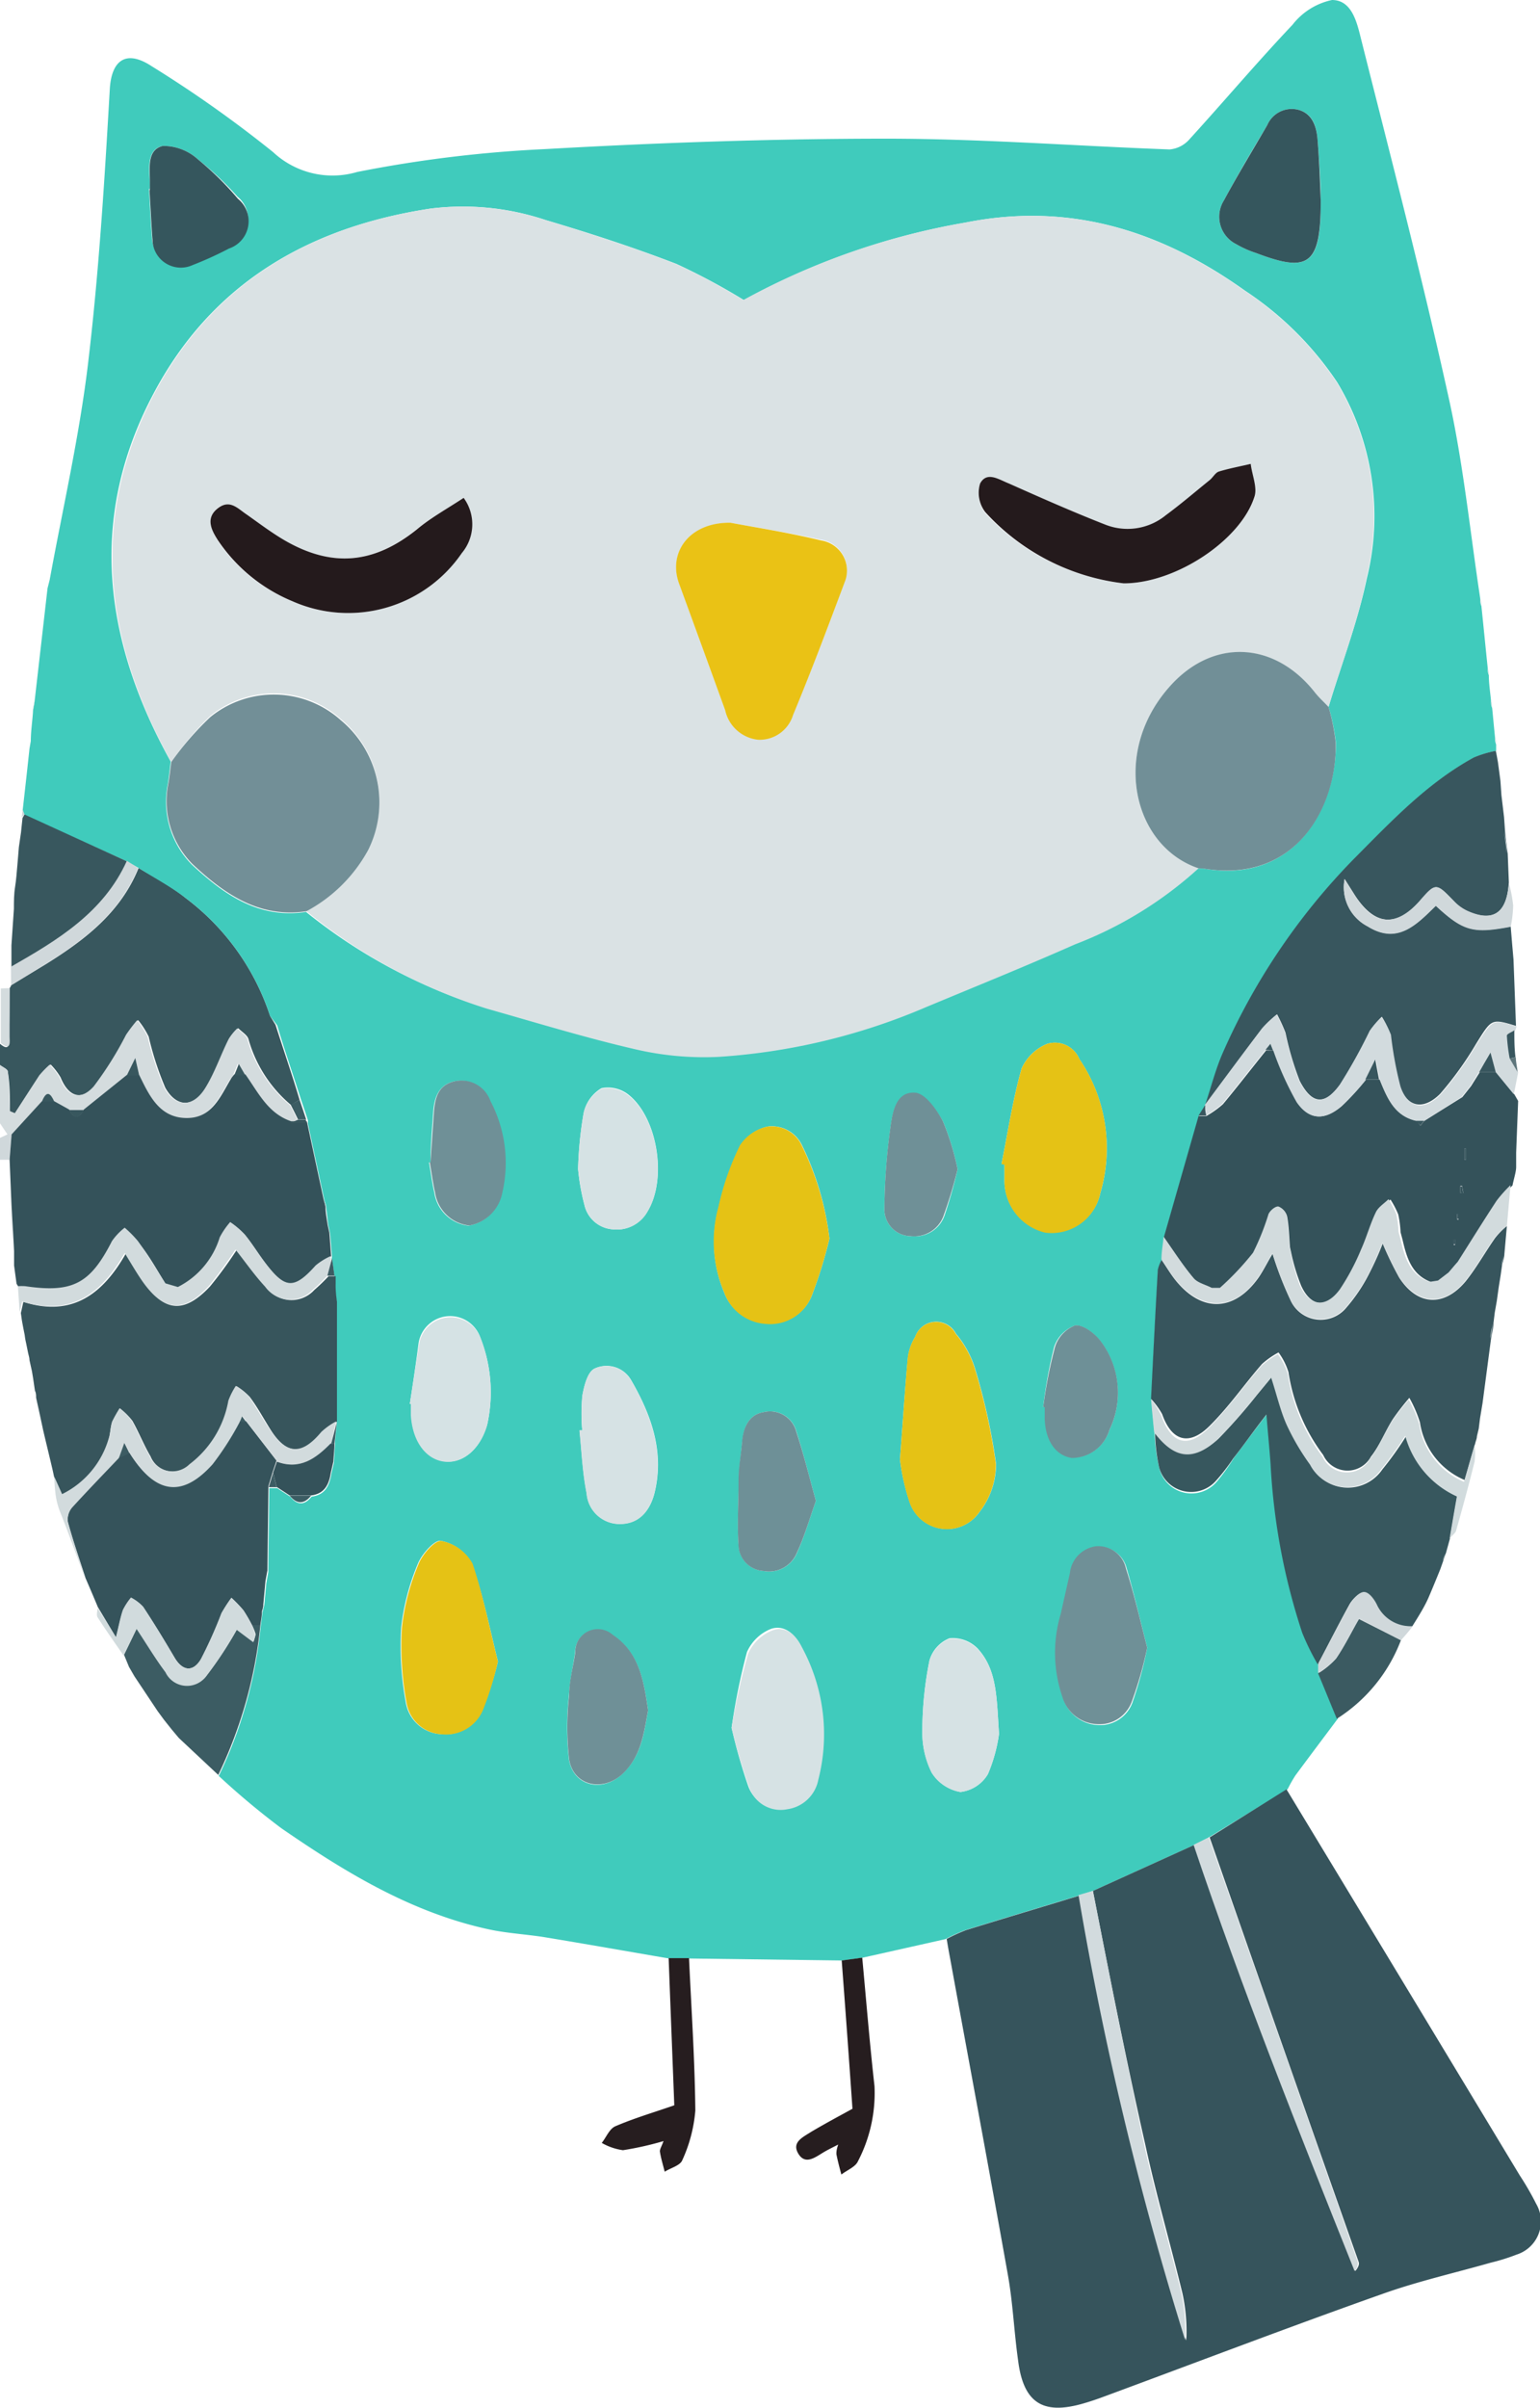 <svg xmlns="http://www.w3.org/2000/svg" viewBox="0 0 93 145.33"><g id="Layer_2" data-name="Layer 2"><g id="OBJECTS"><path d="M.58,59.64a.4.4,0,0,0,.09-.17l2.14-1.3c2.34-1.46,4.48-3.11,5.56-5.78,1,.6,2,1.13,2.85,1.82a14.57,14.57,0,0,1,5.09,7.11l.33.54c.48,1.51,1,3,1.45,4.52l-.51.32a8,8,0,0,1-2.58-4c-.09-.25-.4-.42-.61-.64a3.11,3.11,0,0,0-.52.64c-.48,1-.84,2-1.41,2.95-.73,1.2-1.79,1.23-2.48,0a18.56,18.56,0,0,1-1-3.08,5.19,5.19,0,0,0-.64-1,9.29,9.29,0,0,0-.67.88,20.91,20.91,0,0,1-1.95,3.11c-.82.92-1.6.61-2.06-.53a4,4,0,0,0-.6-.78,5.79,5.79,0,0,0-.66.65c-.51.76-1,1.53-1.49,2.3L.6,67.07c0-.8,0-1.6-.13-2.39,0-.15-.31-.27-.47-.4V63c.65.55.52-.16.53-.38C.58,61.6.57,60.62.58,59.64Z" style="fill:#38575e"/><path d="M0,64.28c.16.13.46.25.47.4.08.79.1,1.59.13,2.39l.28.14c.5-.77,1-1.54,1.49-2.3A5.79,5.79,0,0,1,3,64.26a4,4,0,0,1,.6.78c.46,1.14,1.24,1.45,2.06.53a20.91,20.91,0,0,0,1.95-3.11,9.29,9.29,0,0,1,.67-.88,5.19,5.19,0,0,1,.64,1,18.56,18.56,0,0,0,1,3.08c.69,1.22,1.75,1.19,2.48,0,.57-.92.93-2,1.41-2.95a3.11,3.11,0,0,1,.52-.64c.21.22.52.39.61.64a8,8,0,0,0,2.58,4c.15.29.3.59.44.88l-.43.16c-1.41-.47-2-1.75-2.77-2.83l-.4-.72c-.13.32-.2.51-.28.69s-.14.17-.19.26c-.66,1.09-1.21,2.42-2.74,2.37S9,66.15,8.41,64.92l-.24-1.06-.52,1.06L5.06,67H4.18l-.9-.5c-.22-.47-.46-.73-.75,0l-1.83,2H.47L0,67.8Z" style="fill:#d4dcde"/><path d="M.58,59.64c0,1,0,2,0,2.94,0,.22.12.93-.53.38v-3.3Z" style="fill:#d4dcde"/><path d="M.47,68.46H.7L.58,70H0V68.68Z" style="fill:#d0d8db"/><path d="M16.31,61.32a14.57,14.57,0,0,0-5.09-7.11c-.89-.69-1.9-1.22-2.85-1.82L7.69,52l-6.21-2.8-.11-.3c.14-1.24.28-2.48.41-3.71l.08-.46c0-.58.09-1.16.13-1.74,0-.23.07-.45.1-.67l.78-6.81L3,35c.79-4.32,1.78-8.61,2.31-13,.66-5.51,1-11.06,1.32-16.61.09-1.65.9-2.46,2.52-1.4a73,73,0,0,1,7.34,5.19,5.26,5.26,0,0,0,5.08,1.2A76.54,76.54,0,0,1,32.91,9c6.87-.39,13.75-.63,20.62-.63,5.7,0,11.4.44,17.1.65a1.79,1.79,0,0,0,1.18-.59c2.09-2.29,4.1-4.67,6.24-6.93A4.1,4.1,0,0,1,80.44,0c1.17,0,1.49,1.29,1.73,2.26,1.81,7.2,3.69,14.38,5.29,21.63.9,4,1.31,8.15,1.93,12.23,0,.15,0,.3.07.45.13,1.24.25,2.48.38,3.72,0,.15,0,.31.07.46,0,.51.08,1,.13,1.52,0,.16,0,.31.07.46.06.58.11,1.16.17,1.74,0,.15,0,.31.07.46l0,.39a6.41,6.41,0,0,0-1.33.4c-2.83,1.56-5,3.87-7.25,6.14a39.35,39.35,0,0,0-7.89,11.67c-.45,1-.72,2.12-1.08,3.18h0l-.4.66-2.1,7.32c0,.46-.09.92-.13,1.37a2.06,2.06,0,0,0-.23.59c-.15,2.59-.28,5.19-.41,7.79.06.66.12,1.32.19,2A10.9,10.9,0,0,0,70,88.57a2,2,0,0,0,3.49.85A12.09,12.09,0,0,0,74.51,88c.6-.79,1.18-1.59,2-2.64.1,1.25.19,2.11.25,3a38.73,38.73,0,0,0,1.91,10.17,13.58,13.58,0,0,0,1,1.91c0,.18,0,.36,0,.54.38.91.75,1.83,1.13,2.74-.86,1.15-1.72,2.29-2.57,3.44a8.44,8.44,0,0,0-.47.83L73,110.9l-.87.45L66,114.13l-.87.29c-2.29.7-4.58,1.38-6.87,2.09a10.09,10.09,0,0,0-1.16.53l-5,1.12-1.24.17-9.22-.12-1.23,0c-2.52-.43-5-.87-7.55-1.29-1.08-.17-2.18-.23-3.25-.45-4.72-1-8.74-3.45-12.63-6.13a46.93,46.93,0,0,1-3.77-3.15,26.64,26.64,0,0,0,2.53-9l.11-.88.11-.44.12-1.31.12-.66.06-5.08h.48l.78.51c.43.53.87.54,1.3,0,.82-.1,1.08-.67,1.19-1.38l.15-.65.07-1.1c0-.44.08-.89.11-1.33l0-7.24c-.05-.36-.09-.73-.13-1.09,0-.15,0-.3,0-.45L20.05,76a.13.13,0,0,1,0-.13l-.12-1.44-.1-.45c-.05-.36-.09-.73-.13-1.09,0-.15-.07-.29-.11-.44l-1-4.65a.48.48,0,0,0,0-.2c-.13-.39-.26-.79-.4-1.19-.48-1.51-1-3-1.45-4.52ZM80.23,42.67c.78-2.58,1.76-5.12,2.31-7.75a15.66,15.66,0,0,0-1.79-11.85,19.82,19.82,0,0,0-5.57-5.53c-5.06-3.61-10.56-5.36-16.84-4.11a43.09,43.09,0,0,0-13.42,4.68,39,39,0,0,0-4.07-2.18c-2.59-1-5.24-1.86-7.9-2.65A15.74,15.74,0,0,0,26,12.59c-7.34,1.11-13.21,4.5-16.74,11.19-4,7.54-2.95,15,1.05,22.19-.05.43-.1.86-.16,1.29a5.39,5.39,0,0,0,1.44,4.93c1.91,1.77,4,3.29,6.89,2.85a32.75,32.75,0,0,0,10.88,5.8c3,.85,6,1.77,9,2.46a18.25,18.25,0,0,0,5,.45,38,38,0,0,0,12.52-3c3-1.25,6-2.46,9-3.79a23.55,23.55,0,0,0,7.46-4.54h.33c5.65,1,8.07-3.88,8-7.62A12.37,12.37,0,0,0,80.23,42.67ZM50.09,74.76a17.5,17.5,0,0,0-1.67-5.66A2,2,0,0,0,46.34,68a2.64,2.64,0,0,0-1.65,1.2,16.18,16.18,0,0,0-1.3,3.71A7.8,7.8,0,0,0,43.73,78a2.86,2.86,0,0,0,2.5,1.87A2.69,2.69,0,0,0,49,78.26,27.41,27.41,0,0,0,50.09,74.76Zm10.39-4.5.18,0c0,.3,0,.59,0,.88a3.2,3.2,0,0,0,2.46,3.22A3,3,0,0,0,66.45,72a9.57,9.57,0,0,0-1.27-8.08A1.6,1.6,0,0,0,63.25,63a2.89,2.89,0,0,0-1.55,1.48C61.16,66.37,60.87,68.33,60.48,70.26ZM54.35,88.09a13,13,0,0,0,.57,2.53,2.38,2.38,0,0,0,4.23.64,4.68,4.68,0,0,0,1-2.91,37.35,37.35,0,0,0-1.3-5.85,6,6,0,0,0-1.12-2,1.34,1.34,0,0,0-2.46.19,3.09,3.09,0,0,0-.44,1.23C54.65,83.82,54.53,85.72,54.35,88.09ZM30.07,100.28c-.5-2-.89-4-1.57-5.9A2.73,2.73,0,0,0,26.62,93c-.38-.07-1.16.81-1.39,1.4a13.74,13.74,0,0,0-1,3.82,18.76,18.76,0,0,0,.28,4.55,2.28,2.28,0,0,0,2.16,1.9,2.42,2.42,0,0,0,2.47-1.5A19.42,19.42,0,0,0,30.07,100.28Zm14.11,4a32.43,32.43,0,0,0,1,3.51,2,2,0,0,0,2.3,1.31,2.22,2.22,0,0,0,1.87-1.79,11,11,0,0,0-1-8c-.37-.71-1-1.25-1.78-1a2.67,2.67,0,0,0-1.46,1.4A38.58,38.58,0,0,0,44.18,104.29Zm25.1-4.84c-.42-1.62-.78-3.21-1.24-4.77a1.71,1.71,0,0,0-1.83-1.3A1.83,1.83,0,0,0,64.65,95c-.18.82-.37,1.63-.55,2.45a8.2,8.2,0,0,0,.09,5,2.29,2.29,0,0,0,2,1.66,2.08,2.08,0,0,0,2.19-1.33A23.75,23.75,0,0,0,69.28,99.45ZM79.76,12.1c0-.92-.08-2.34-.2-3.75-.07-.78-.32-1.54-1.23-1.74a1.61,1.61,0,0,0-1.8.94c-.9,1.51-1.79,3-2.62,4.55a1.85,1.85,0,0,0,.75,2.64,6.07,6.07,0,0,0,1.19.53C79.05,16.49,79.78,16,79.76,12.1ZM39.14,103.23c-.26-1.75-.52-3.49-2.19-4.56a1.36,1.36,0,0,0-2.22,1.06c-.12.86-.33,1.72-.37,2.59a17.35,17.35,0,0,0,0,3.88c.27,1.61,2,2,3.19.9S38.88,104.63,39.14,103.23Zm21.19,1.42c-.15-2.16-.1-3.87-1.3-5.16a2.1,2.1,0,0,0-1.69-.61,2.05,2.05,0,0,0-1.21,1.34,21.45,21.45,0,0,0-.43,4.23,5.38,5.38,0,0,0,.56,2.52A2.55,2.55,0,0,0,58,108.16a2.23,2.23,0,0,0,1.66-1.08A9.51,9.51,0,0,0,60.33,104.65ZM35.16,86.33H35c.13,1.27.18,2.55.43,3.79a2,2,0,0,0,2,1.86c1,0,1.78-.61,2.1-1.88.6-2.48-.2-4.7-1.41-6.79a1.71,1.71,0,0,0-2.21-.71c-.42.2-.63,1-.74,1.64A12,12,0,0,0,35.16,86.33Zm14.11,4.26c-.4-1.46-.74-2.83-1.17-4.17a1.64,1.64,0,0,0-2-1.18c-.94.16-1.2,1-1.28,1.81s-.18,1.52-.21,2.27c0,1.34-.11,2.67,0,4a1.6,1.6,0,0,0,1.51,1.5,1.81,1.81,0,0,0,2-1.07C48.58,92.75,48.89,91.67,49.27,90.59ZM24.75,84.73h.09v.66c.06,1.54.85,2.66,2,2.81S29,87.44,29.42,86A9,9,0,0,0,29,80.71a1.93,1.93,0,0,0-3.72.35C25.12,82.28,24.94,83.51,24.75,84.73ZM34.91,70.56a13.18,13.18,0,0,0,.38,2.16A1.89,1.89,0,0,0,37,74.2a2.12,2.12,0,0,0,2.11-1.1c1.17-1.9.63-5.57-1.12-7a2,2,0,0,0-1.67-.42,2.3,2.3,0,0,0-1.07,1.48A23,23,0,0,0,34.91,70.56ZM26,70.16h-.09c.11.61.18,1.22.32,1.82a2.35,2.35,0,0,0,2.07,2,2.49,2.49,0,0,0,2-2,8,8,0,0,0-.72-5.51,1.86,1.86,0,0,0-2.11-1.21c-1,.21-1.25,1-1.31,1.91S26,69.15,26,70.16ZM9.05,11.4H9c.06,1,.1,2,.18,2.94a1.71,1.71,0,0,0,2.42,1.53,21.52,21.52,0,0,0,2.2-1,1.74,1.74,0,0,0,.54-3A18.66,18.66,0,0,0,11.93,9.6a3.09,3.09,0,0,0-2.1-.79C8.87,9,9,10.12,9.05,11,9.06,11.11,9.05,11.25,9.05,11.4ZM57.83,70.57a16.08,16.08,0,0,0-.89-2.9C56.56,67,55.84,66,55.23,66c-1.13-.06-1.34,1.19-1.46,2.11A37.19,37.19,0,0,0,53.41,73a1.61,1.61,0,0,0,1.64,1.61,1.88,1.88,0,0,0,2-1.28A28.08,28.08,0,0,0,57.83,70.57ZM63,84.92l.13,0v.66c0,1.32.65,2.24,1.63,2.4A2.37,2.37,0,0,0,67,86.3a5.16,5.16,0,0,0-.56-5.37c-.36-.46-1.06-1-1.53-.92a2.06,2.06,0,0,0-1.25,1.29A28.6,28.6,0,0,0,63,84.92Z" style="fill:#40cbbc"/><path d="M66,114.13l6.13-2.78c2.93,8.68,6.31,17.2,9.72,25.72.17-.21.25-.4.2-.54q-4.52-12.81-9-25.63L77.69,108q7.05,11.64,14.08,23.29a17.24,17.24,0,0,1,1,1.73,2.1,2.1,0,0,1-1.18,3.06,11.92,11.92,0,0,1-1.57.49c-2.17.62-4.39,1.12-6.52,1.88-5.65,2-11.25,4.14-16.88,6.22-.38.14-.76.27-1.14.38-2.49.74-3.68,0-4-2.6-.24-1.7-.31-3.43-.61-5.12-1.14-6.41-2.34-12.81-3.51-19.22-.07-.36-.13-.72-.19-1.08a10.09,10.09,0,0,1,1.16-.53c2.29-.71,4.58-1.39,6.87-2.09a203.41,203.41,0,0,0,6.44,26.86,10.77,10.77,0,0,0-.23-2.84c-.73-3-1.6-6-2.25-9C68,124.32,67,119.22,66,114.13Z" style="fill:#36545c"/><path d="M72.77,66.71c.36-1.06.63-2.16,1.08-3.18a39.35,39.35,0,0,1,7.89-11.67C84,49.59,86.16,47.28,89,45.72a6.41,6.41,0,0,1,1.33-.4c.05.23.09.46.13.69l.15,1.12.06.86.16,1.34.06.86c.05.44.1.89.16,1.33l.07,1.75C91,55.1,90.19,55.68,88.63,55a2.61,2.61,0,0,1-.8-.57c-1.11-1.17-1.1-1.17-2.13,0C84.29,56,83,55.84,81.83,54.05l-.63-1a2.65,2.65,0,0,0,1.39,2.85c1.83,1.14,3-.14,4.12-1.24,1.66,1.53,2.24,1.69,4.52,1.26L91.32,57l.08.92.15,4c-1.5-.45-1.47-.43-2.42,1.1a20.21,20.21,0,0,1-2.16,3c-1,1-2,.84-2.44-.49a22.6,22.6,0,0,1-.57-3.1,5.15,5.15,0,0,0-.51-1.06,5.63,5.63,0,0,0-.72.84,31.88,31.88,0,0,1-1.8,3.24c-.93,1.28-1.7,1.22-2.44-.21a18.15,18.15,0,0,1-.86-2.91,10,10,0,0,0-.51-1.11,7.12,7.12,0,0,0-.89.84C75.06,63.62,73.92,65.17,72.77,66.71Z" style="fill:#38565e"/><path d="M70.28,74.69l2.1-7.33.47,0a5.82,5.82,0,0,0,1-.71c.89-1.07,1.74-2.17,2.61-3.25l.46,0a19.16,19.16,0,0,0,1.41,3.12c.75,1.1,1.67,1.12,2.7.24a14.82,14.82,0,0,0,1.46-1.6h.83c.45,1.1.89,2.21,2.24,2.49l.22.29.22-.28,2.31-1.44.53-.67.52-.83h1l1.09,1.33.23.4-.12,3.12c0,.29,0,.58,0,.87s-.15.74-.22,1.11h0a8.3,8.3,0,0,0-.84.94c-.8,1.22-1.57,2.46-2.35,3.69-.19.21-.37.43-.55.64l-.64.49-.51.08c-1.2-.43-1.5-1.48-1.75-2.56l-.12-.45a6.38,6.38,0,0,0-.14-1.08,5.51,5.51,0,0,0-.47-.9c-.26.26-.61.47-.76.78-.35.72-.56,1.51-.89,2.24A13.87,13.87,0,0,1,81,77.84c-.84,1.16-1.83,1.06-2.42-.23A11.6,11.6,0,0,1,78,75.73l-.1-.46c-.05-.62-.06-1.24-.17-1.84a.84.84,0,0,0-.5-.58c-.19,0-.51.25-.6.47a14.78,14.78,0,0,1-.93,2.32,16.81,16.81,0,0,1-2,2.12h-.5c-.38-.2-.86-.3-1.11-.6C71.42,76.38,70.87,75.52,70.28,74.69ZM88.43,70h.1v-.67h-.1ZM88.19,72h.18l-.08-.43-.1,0Zm-.4,3.14h.08v-.32h-.08Zm.3-1.86H88v.33h.08Z" style="fill:#34525a"/><path d="M19.66,72.86c0,.36.08.73.13,1.09l.1.45L20,75.84a3.86,3.86,0,0,0-.92.57c-1.27,1.43-1.82,1.43-3-.1-.45-.58-.83-1.22-1.29-1.78a5.16,5.16,0,0,0-.87-.74,4.69,4.69,0,0,0-.63.92,5,5,0,0,1-2.53,3L10,77.5C9.48,76.65,9,75.78,8.37,75a6.8,6.8,0,0,0-.8-.81A3.68,3.68,0,0,0,6.8,75c-1.31,2.57-2.37,3.14-5.24,2.72a3.27,3.27,0,0,0-.44,0A.71.71,0,0,0,1,77.49L.85,76.38c0-.29,0-.58,0-.87-.05-1-.11-1.91-.16-2.87L.58,70,.7,68.47l1.83-2,.75,0,.9.5c.28.56.58.56.88,0l2.59-2.08h.76c.6,1.23,1.21,2.55,2.8,2.59s2.08-1.28,2.74-2.37c.05-.09.13-.17.19-.26l.68,0c.77,1.08,1.36,2.36,2.77,2.83l.94,0,1,4.65C19.59,72.57,19.62,72.71,19.66,72.86Z" style="fill:#34525a"/><path d="M69.51,84.43c.13-2.6.26-5.2.41-7.79a2.06,2.06,0,0,1,.23-.59c.29.42.55.87.87,1.26,1.59,1.94,3.55,1.85,5-.22.31-.46.57-1,.83-1.41a21.22,21.22,0,0,0,1.07,2.77,2,2,0,0,0,3.39.47,10.06,10.06,0,0,0,1.39-2.08,18.81,18.81,0,0,0,.8-1.78,20.78,20.78,0,0,0,1,2.06c1.09,1.68,2.69,1.79,4,.23.66-.82,1.18-1.76,1.79-2.63A4.66,4.66,0,0,1,91,74l-.15,1.68c0,.22-.09.45-.14.67l-.09.64-.11.68-.12.86-.12.68-.08.64c0,.3-.09.6-.14.9l-.52,3.94-.15.9-.08.64-.11.46c0,.14-.07.28-.1.42-.21.71-.41,1.43-.64,2.22a4.48,4.48,0,0,1-2.7-3.48,7.7,7.7,0,0,0-.64-1.48,15.23,15.23,0,0,0-1,1.29c-.47.74-.79,1.59-1.32,2.26a1.61,1.61,0,0,1-2.88-.1,11.07,11.07,0,0,1-2.1-5,4,4,0,0,0-.6-1.19,5,5,0,0,0-1,.7c-1.08,1.24-2,2.59-3.19,3.76s-2.25.93-2.84-.74A4.81,4.81,0,0,0,69.51,84.43Z" style="fill:#37555d"/><path d="M20.35,78.57c0,2.41,0,4.83,0,7.24h0a4.18,4.18,0,0,0-.9.64c-1.17,1.41-2.13,1.38-3.1-.14-.43-.68-.81-1.39-1.27-2a3.88,3.88,0,0,0-.79-.64,4.38,4.38,0,0,0-.45.89,6.15,6.15,0,0,1-2.35,3.84,1.47,1.47,0,0,1-2.4-.5c-.41-.69-.7-1.45-1.1-2.15A4.07,4.07,0,0,0,7.23,85a7.23,7.23,0,0,0-.46.87c-.11.31-.1.66-.2,1a5.42,5.42,0,0,1-2.82,3.38l-.47-1.05-.09-.42c-.19-.82-.39-1.63-.58-2.44l-.09-.42c-.11-.52-.22-1-.34-1.56,0-.14,0-.28-.07-.42L2,83.19l-.07-.42-.15-.68c0-.14-.05-.28-.08-.42s-.09-.45-.14-.68-.05-.28-.07-.42c-.06-.3-.12-.6-.17-.89l-.06-.43c.05-.2.09-.41.15-.67,2.94.93,4.79-.46,6.19-2.92.39.63.71,1.19,1.08,1.72,1.25,1.82,2.45,1.92,4,.27a24.94,24.94,0,0,0,1.61-2.2c.61.77,1.15,1.55,1.79,2.24a1.87,1.87,0,0,0,2.9.17,11.23,11.23,0,0,0,.86-.83h.43l0,.45C20.26,77.84,20.3,78.21,20.35,78.57Z" style="fill:#37555c"/><path d="M79.58,100.46a14.69,14.69,0,0,1-.94-1.91,38.73,38.73,0,0,1-1.91-10.17c-.06-.87-.15-1.73-.25-3-.79,1-1.37,1.85-2,2.64a12.09,12.09,0,0,1-1.07,1.38A2,2,0,0,1,70,88.57a10.9,10.9,0,0,1-.25-2.15c1.22,1.6,2.36,1.77,3.85.4a34.2,34.2,0,0,0,2.31-2.63l.9-1.09c.35,1.07.56,2,.94,2.86a14.34,14.34,0,0,0,1.41,2.47,2.52,2.52,0,0,0,4.32.26,19.81,19.81,0,0,0,1.43-2A5.64,5.64,0,0,0,88,90.32c-.16.9-.3,1.72-.44,2.55l-.24.87c-.06.15-.11.31-.16.46l-.18.51c-.23.57-.46,1.13-.7,1.69s-.63,1.18-1,1.77a2.24,2.24,0,0,1-2.18-1.32c-.16-.32-.52-.76-.77-.74s-.65.4-.83.72C80.85,98,80.23,99.24,79.58,100.46Z" style="fill:#37575e"/><path d="M15.82,97.25c0,.29-.07.59-.1.88h-.48a9.57,9.57,0,0,0-.54-.94,8.5,8.5,0,0,0-.72-.75,9.19,9.19,0,0,0-.6.93,26.54,26.54,0,0,1-1.24,2.77c-.47.79-1.1.74-1.59-.08C9.92,99,9.31,98,8.65,97a2.74,2.74,0,0,0-.73-.55,3.86,3.86,0,0,0-.49.75c-.16.46-.24.94-.42,1.64L5.91,97c-.24-.58-.49-1.16-.74-1.74C4.81,94.15,4.41,93,4.1,91.86a1.14,1.14,0,0,1,.25-.9c.91-1,1.88-2,2.83-3l.64-.28c1.56,2.46,3.18,2.71,5,.66a17.72,17.72,0,0,0,1.64-2.56l.4,0,1.84,2.38-.23.68-.26.86-.06,5.08-.12.66-.12,1.31C15.89,97,15.86,97.11,15.82,97.25Z" style="fill:#35535b"/><path d="M91,74a4.66,4.66,0,0,0-.72.68c-.61.87-1.13,1.81-1.79,2.63-1.28,1.56-2.88,1.45-4-.23a20.78,20.78,0,0,1-1-2.06,18.81,18.81,0,0,1-.8,1.78,10.06,10.06,0,0,1-1.39,2.08,2,2,0,0,1-3.39-.47,21.22,21.22,0,0,1-1.07-2.77c-.26.44-.52.95-.83,1.41-1.41,2.07-3.37,2.16-5,.22-.32-.39-.58-.84-.87-1.26,0-.45.09-.91.13-1.37.59.84,1.14,1.7,1.79,2.49.25.3.73.4,1.11.6h.5a16.81,16.81,0,0,0,2-2.12,14.78,14.78,0,0,0,.93-2.32c.09-.22.41-.49.6-.47a.84.84,0,0,1,.5.58c.11.6.12,1.22.17,1.84l.1.46a11.6,11.6,0,0,0,.53,1.88c.59,1.29,1.58,1.39,2.42.23a13.87,13.87,0,0,0,1.28-2.41c.33-.73.54-1.52.89-2.24.15-.31.5-.52.76-.78a5.51,5.51,0,0,1,.47.9,6.38,6.38,0,0,1,.14,1.08l.12.45c.25,1.08.55,2.13,1.75,2.56l.51-.08.64-.49c.18-.21.36-.43.55-.64.78-1.23,1.55-2.47,2.35-3.69a8.3,8.3,0,0,1,.84-.94Z" style="fill:#d2dbdd"/><path d="M1.48,49.16,7.69,52c-1.44,3.12-4.21,4.78-7,6.39,0-.45,0-.89,0-1.33l.15-2.21c0-.44,0-.87.07-1.31s.1-.89.14-1.33l.09-1.08.13-.9.09-.86Z" style="fill:#38575e"/><path d="M91.42,66.05l-1.09-1.33L90,63.53c-.29.49-.49.84-.69,1.19l-.52.83-.53.67L86,67.66h-.44c-1.35-.28-1.79-1.39-2.24-2.49-.06-.32-.13-.65-.23-1.21l-.6,1.21A14.82,14.82,0,0,1,81,66.76c-1,.88-1.95.86-2.7-.24a19.16,19.16,0,0,1-1.41-3.12l-.16-.4-.3.37c-.87,1.08-1.72,2.18-2.61,3.25a5.82,5.82,0,0,1-1,.71c0-.21,0-.42-.07-.63h0c1.15-1.54,2.29-3.09,3.46-4.62a7.12,7.12,0,0,1,.89-.84,10,10,0,0,1,.51,1.11,18.15,18.15,0,0,0,.86,2.91c.74,1.43,1.51,1.49,2.44.21a31.88,31.88,0,0,0,1.8-3.24,5.63,5.63,0,0,1,.72-.84A5.15,5.15,0,0,1,84,62.46a22.6,22.6,0,0,0,.57,3.1C85,66.89,86,67.09,87,66.05a20.21,20.21,0,0,0,2.16-3c1-1.53.92-1.55,2.42-1.1a2,2,0,0,1-.08.26c-.16.11-.45.21-.45.32a10.78,10.78,0,0,0,.15,1.38l.48.82Z" style="fill:#d2dbde"/><path d="M87.54,92.87c.14-.83.28-1.65.44-2.55a5.64,5.64,0,0,1-3.12-3.66,19.81,19.81,0,0,1-1.43,2,2.52,2.52,0,0,1-4.32-.26A14.34,14.34,0,0,1,77.7,86c-.38-.85-.59-1.79-.94-2.86l-.9,1.09a34.2,34.2,0,0,1-2.31,2.63c-1.49,1.37-2.63,1.2-3.85-.4-.07-.67-.13-1.33-.19-2a4.81,4.81,0,0,1,.63,1c.59,1.67,1.59,2,2.84.74s2.11-2.52,3.19-3.76a5,5,0,0,1,1-.7,4,4,0,0,1,.6,1.19,11.07,11.07,0,0,0,2.1,5,1.61,1.61,0,0,0,2.88.1c.53-.67.85-1.52,1.32-2.26a15.23,15.23,0,0,1,1-1.29,7.7,7.7,0,0,1,.64,1.48,4.48,4.48,0,0,0,2.7,3.48c.23-.79.43-1.51.64-2.22a4.17,4.17,0,0,1,0,1c-.35,1.41-.73,2.81-1.13,4.21C87.86,92.55,87.67,92.7,87.54,92.87Z" style="fill:#d1dbdd"/><path d="M15.24,98.13h.48a26.89,26.89,0,0,1-2.54,9l-2.38-2.23-.42-.5-.47-.59-.39-.53-1.4-2.1-.33-.57-.3-.73.78-1.61c.62.93,1.14,1.81,1.75,2.62a1.44,1.44,0,0,0,2.49.2,23,23,0,0,0,1.81-2.76l1,.75c.07-.27.13-.38.11-.47A3.13,3.13,0,0,0,15.24,98.13Z" style="fill:#3c5c63"/><path d="M14.48,85.82a17.72,17.72,0,0,1-1.64,2.56c-1.84,2.05-3.46,1.8-5-.66l-.31-.63L7.18,88c-.95,1-1.92,2-2.83,3a1.14,1.14,0,0,0-.25.9c.31,1.16.71,2.29,1.07,3.44-.52-1.37-1-2.74-1.55-4.11a4.54,4.54,0,0,1-.26-1,10,10,0,0,1-.08-1.1l.47,1.05A5.42,5.42,0,0,0,6.57,86.8c.1-.3.09-.65.2-1A7.23,7.23,0,0,1,7.23,85a4.07,4.07,0,0,1,.71.73c.4.7.69,1.46,1.1,2.15a1.47,1.47,0,0,0,2.4.5,6.15,6.15,0,0,0,2.35-3.84,4.38,4.38,0,0,1,.45-.89,3.88,3.88,0,0,1,.79.64c.46.66.84,1.37,1.27,2,1,1.52,1.93,1.55,3.1.14a4.18,4.18,0,0,1,.9-.64L20,87.13c-.89.91-1.86,1.61-3.24,1.09l-1.84-2.38-.26-.35Z" style="fill:#d2dbdd"/><path d="M19.77,77a11.23,11.23,0,0,1-.86.83,1.87,1.87,0,0,1-2.9-.17c-.64-.69-1.18-1.47-1.79-2.24a24.94,24.94,0,0,1-1.61,2.2c-1.51,1.65-2.71,1.55-4-.27-.37-.53-.69-1.09-1.08-1.72-1.4,2.46-3.25,3.85-6.19,2.92-.06.26-.1.47-.15.67l-.11-1.59a3.27,3.27,0,0,1,.44,0c2.87.42,3.93-.15,5.24-2.72a3.68,3.68,0,0,1,.77-.81,6.8,6.8,0,0,1,.8.81c.58.83,1.11,1.7,1.66,2.55l.75.22a5,5,0,0,0,2.53-3,4.69,4.69,0,0,1,.63-.92,5.16,5.16,0,0,1,.87.74c.46.56.84,1.2,1.29,1.78,1.17,1.53,1.72,1.53,3,.1a3.86,3.86,0,0,1,.92-.57.13.13,0,0,0,0,.13C20,76.32,19.87,76.67,19.77,77Z" style="fill:#d2dbdd"/><path d="M40.38,118.19l1.23,0c.14,3.07.35,6.13.38,9.2a8.9,8.9,0,0,1-.79,3c-.13.32-.7.46-1.06.69-.1-.41-.23-.82-.29-1.23,0-.15.11-.31.22-.62a19,19,0,0,1-2.45.55,3.55,3.55,0,0,1-1.28-.44c.27-.34.46-.84.81-1,1.14-.49,2.33-.84,3.57-1.27C40.61,124.16,40.49,121.18,40.38,118.19Z" style="fill:#261d1f"/><path d="M50.83,118.33l1.24-.17c.24,2.58.45,5.17.74,7.75a8.89,8.89,0,0,1-1,4.54c-.15.34-.65.53-1,.8-.11-.41-.22-.82-.3-1.23,0-.13,0-.27.11-.58-.37.19-.64.32-.89.47-.5.3-1.1.78-1.52.08s.29-1,.78-1.32c.81-.48,1.65-.93,2.49-1.39Q51.17,122.8,50.83,118.33Z" style="fill:#261d1f"/><path d="M15.24,98.13a3.13,3.13,0,0,1,.16.52c0,.09,0,.2-.11.47l-1-.75a23,23,0,0,1-1.81,2.76,1.44,1.44,0,0,1-2.49-.2c-.61-.81-1.13-1.69-1.75-2.62l-.78,1.61c-.53-.77-1.07-1.53-1.57-2.31-.08-.14,0-.38,0-.57L7,98.81c.18-.7.26-1.18.42-1.64a3.86,3.86,0,0,1,.49-.75,2.74,2.74,0,0,1,.73.55c.66,1,1.27,2,1.9,3.09.49.82,1.12.87,1.59.08a26.54,26.54,0,0,0,1.24-2.77,9.19,9.19,0,0,1,.6-.93,8.5,8.5,0,0,1,.72.75A9.57,9.57,0,0,1,15.24,98.13Z" style="fill:#d1dbdd"/><path d="M80.73,103.74c-.38-.91-.75-1.83-1.13-2.74a4.85,4.85,0,0,0,1.09-.9c.57-.84,1-1.76,1.38-2.38L84.6,99A9.65,9.65,0,0,1,80.73,103.74Z" style="fill:#3b5a61"/><path d="M91.23,55.94c-2.28.43-2.86.27-4.52-1.26-1.15,1.1-2.29,2.38-4.12,1.24a2.65,2.65,0,0,1-1.39-2.85l.63,1c1.12,1.79,2.46,1.91,3.87.34,1-1.15,1-1.15,2.13,0a2.61,2.61,0,0,0,.8.57c1.56.7,2.39.12,2.48-1.71a8.21,8.21,0,0,1,.27,1.38A7.09,7.09,0,0,1,91.23,55.94Z" style="fill:#d0d8db"/><path d="M.66,58.35c2.82-1.61,5.59-3.27,7-6.39l.68.43c-1.08,2.67-3.22,4.32-5.56,5.78L.67,59.47C.67,59.09.66,58.72.66,58.35Z" style="fill:#d0d8db"/><path d="M84.6,99l-2.53-1.3c-.35.62-.81,1.54-1.38,2.38a4.85,4.85,0,0,1-1.09.9c0-.18,0-.36,0-.54.64-1.22,1.26-2.44,1.94-3.63.18-.32.54-.71.83-.72s.61.42.77.74a2.24,2.24,0,0,0,2.18,1.32C85.08,98.46,84.84,98.74,84.6,99Z" style="fill:#d0d8db"/><path d="M91.53,69.57l.12-3.12Z" style="fill:#d2dbdd"/><path d="M.64,72.64c0,1,.11,1.91.16,2.87C.75,74.55.69,73.6.64,72.64Z" style="fill:#d0d8db"/><path d="M2.61,86.27c.19.81.39,1.62.58,2.44C3,87.89,2.8,87.08,2.61,86.27Z" style="fill:#d2dbdd"/><path d="M.79,54.81.64,57Z" style="fill:#d0d8db"/><path d="M91.17,63.89A10.78,10.78,0,0,1,91,62.51c0-.11.29-.21.45-.32,0,.54,0,1.08.07,1.62Z" style="fill:#38565e"/><path d="M86.26,96.4c.24-.56.47-1.12.7-1.69C86.73,95.28,86.5,95.84,86.26,96.4Z" style="fill:#d0d8db"/><path d="M2.18,84.29c.12.52.23,1,.34,1.56C2.41,85.33,2.3,84.81,2.18,84.29Z" style="fill:#d2dbdd"/><path d="M1,52.17c0,.44-.09.89-.14,1.33C.91,53.06,1,52.61,1,52.17Z" style="fill:#d0d8db"/><path d="M91,51.52c-.06-.44-.11-.89-.16-1.33C90.93,50.63,91,51.08,91,51.52Z" style="fill:#d0d8db"/><path d="M90.82,49.33,90.66,48Z" style="fill:#d0d8db"/><path d="M90.6,47.13,90.45,46Z" style="fill:#d0d8db"/><path d="M91.26,71.55c.07-.37.14-.74.22-1.11C91.4,70.81,91.33,71.18,91.26,71.55Z" style="fill:#d2dbdd"/><path d="M.85,76.38,1,77.49Z" style="fill:#d0d8db"/><path d="M89.35,85.63l.15-.9Z" style="fill:#d1dbdd"/><path d="M90,80.79c0-.3.1-.6.14-.9C90.12,80.19,90.07,80.49,90,80.79Z" style="fill:#d2dbdd"/><path d="M91.4,57.92,91.32,57Z" style="fill:#d0d8db"/><path d="M1.22,50.19l-.13.9Z" style="fill:#d0d8db"/><path d="M1.29,79.68c.05.29.11.59.17.89C1.4,80.27,1.34,80,1.29,79.68Z" style="fill:#d2dbdd"/><path d="M91.17,63.89l.37-.08c0,.3.08.6.11.9Z" style="fill:#5e767c"/><path d="M90.24,79.25l.12-.68Z" style="fill:#d2dbdd"/><path d="M90.48,77.71l.11-.68Z" style="fill:#d2dbdd"/><path d="M1.75,82.09l.15.68Z" style="fill:#d2dbdd"/><path d="M1.53,81c.05.23.09.45.14.68C1.62,81.44,1.58,81.22,1.53,81Z" style="fill:#d2dbdd"/><path d="M2,83.19l.14.68Z" style="fill:#d2dbdd"/><path d="M2.09,42.28c0,.22-.07.44-.1.67C2,42.72,2.06,42.5,2.09,42.28Z" style="fill:#d0d8db"/><path d="M90.68,76.39c0-.22.09-.45.14-.67Z" style="fill:#d2dbdd"/><path d="M89.16,86.73l.11-.46Z" style="fill:#d1dbdd"/><path d="M1.48,49.16l-.17.17.06-.47C1.41,49,1.45,49.06,1.48,49.16Z" style="fill:#d0d8db"/><path d="M3,35l-.08.45Z" style="fill:#d0d8db"/><path d="M87.14,94.2c0-.15.1-.31.16-.46C87.24,93.89,87.19,94.05,87.14,94.2Z" style="fill:#d1dbdd"/><path d="M1.86,44.69l-.08.46C1.81,45,1.83,44.84,1.86,44.69Z" style="fill:#d0d8db"/><path d="M90.35,44.93c0-.15,0-.31-.07-.46C90.3,44.62,90.33,44.78,90.35,44.93Z" style="fill:#d0d8db"/><path d="M90.11,42.73c0-.15,0-.3-.07-.46C90.06,42.43,90.09,42.58,90.11,42.73Z" style="fill:#d0d8db"/><path d="M7.79,100.65l.33.57Z" style="fill:#d1dbdd"/><path d="M9.52,103.32l.39.53Z" style="fill:#d1dbdd"/><path d="M10.38,104.44l.42.5Z" style="fill:#d1dbdd"/><path d="M89.91,40.75c0-.15,0-.31-.07-.46C89.86,40.44,89.89,40.6,89.91,40.75Z" style="fill:#d0d8db"/><path d="M89.46,36.57c0-.15,0-.3-.07-.45C89.42,36.27,89.44,36.42,89.46,36.57Z" style="fill:#d0d8db"/><path d="M18.09,66.38c.14.4.27.8.4,1.19H18c-.14-.29-.29-.59-.44-.88Z" style="fill:#3c5c63"/><path d="M16.31,61.32l.33.54Z" style="fill:#3c5c63"/><path d="M8.41,64.92H7.65l.52-1.06Z" style="fill:#38575e"/><path d="M5.06,67c-.3.55-.6.55-.88,0Z" style="fill:#38575e"/><path d="M18,67.58h.47a.48.48,0,0,1,0,.2l-.94,0Z" style="fill:#38575e"/><path d="M14.82,64.91l-.68,0c.08-.18.15-.37.28-.69Z" style="fill:#38575e"/><path d="M3.28,66.49l-.75,0C2.82,65.76,3.06,66,3.28,66.49Z" style="fill:#38575e"/><path d="M72.38,52.41A23.55,23.55,0,0,1,64.92,57c-3,1.33-6,2.54-9,3.79a38,38,0,0,1-12.52,3,18.25,18.25,0,0,1-5-.45c-3-.69-6-1.61-9-2.46A32.75,32.75,0,0,1,18.51,55a9.17,9.17,0,0,0,3.72-3.76,6.44,6.44,0,0,0-1.66-7.85,6.07,6.07,0,0,0-7.88-.17A18.15,18.15,0,0,0,10.34,46c-4-7.23-5-14.65-1.05-22.19C12.82,17.09,18.69,13.7,26,12.59a15.74,15.74,0,0,1,6.92.69c2.66.79,5.31,1.66,7.9,2.65a39,39,0,0,1,4.07,2.18,43.09,43.09,0,0,1,13.42-4.68c6.28-1.25,11.78.5,16.84,4.11a19.82,19.82,0,0,1,5.57,5.53,15.66,15.66,0,0,1,1.79,11.85C82,37.55,81,40.09,80.23,42.67c-.27-.29-.57-.56-.81-.86-2.44-3.12-6.21-3.29-8.83-.32C67.1,45.46,68.43,51.08,72.38,52.41ZM44.11,31.55c-2.46,0-3.78,1.77-3.1,3.65q1.38,3.81,2.77,7.62a2.29,2.29,0,0,0,2,1.79,2.11,2.11,0,0,0,2.1-1.49c1.1-2.63,2.15-5.28,3.11-8a1.84,1.84,0,0,0-1.39-2.54C47.64,32.15,45.65,31.84,44.11,31.55Zm23.75,3.66c3.15,0,7-2.6,7.89-5.15.2-.59-.14-1.35-.22-2-.64.15-1.29.27-1.92.46-.22.07-.36.36-.56.52-.88.71-1.74,1.45-2.65,2.12a3.65,3.65,0,0,1-3.64.57c-2-.77-3.91-1.63-5.84-2.49-.61-.27-1.32-.78-1.73,0a1.91,1.91,0,0,0,.31,1.73A13.41,13.41,0,0,0,67.86,35.21ZM28,30.05c-1,.66-2,1.21-2.85,1.9-2.57,2.06-5.07,2.33-7.93.7-.82-.47-1.58-1-2.36-1.6-.54-.38-1.1-.91-1.75-.36s-.35,1.29,0,1.89a10.05,10.05,0,0,0,4.52,3.71,8.32,8.32,0,0,0,10.23-2.91A2.7,2.7,0,0,0,28,30.05Z" style="fill:#dae2e4"/><path d="M10.34,46a18.15,18.15,0,0,1,2.35-2.71,6.07,6.07,0,0,1,7.88.17,6.44,6.44,0,0,1,1.66,7.85A9.17,9.17,0,0,1,18.51,55c-2.87.44-5-1.08-6.89-2.85a5.39,5.39,0,0,1-1.44-4.93C10.24,46.83,10.29,46.4,10.34,46Z" style="fill:#728f97"/><path d="M72.38,52.41c-3.95-1.33-5.28-6.95-1.79-10.92,2.62-3,6.39-2.8,8.83.32.24.3.54.57.81.86a12.37,12.37,0,0,1,.43,2.13c.12,3.74-2.3,8.59-8,7.62Z" style="fill:#718f97"/><path d="M50.09,74.76A27.41,27.41,0,0,1,49,78.26a2.69,2.69,0,0,1-2.75,1.65A2.86,2.86,0,0,1,43.73,78a7.8,7.8,0,0,1-.34-5.17,16.18,16.18,0,0,1,1.3-3.71A2.64,2.64,0,0,1,46.34,68a2,2,0,0,1,2.08,1.14A17.5,17.5,0,0,1,50.09,74.76Z" style="fill:#e5c215"/><path d="M60.48,70.26c.39-1.93.68-3.89,1.22-5.78A2.89,2.89,0,0,1,63.25,63a1.6,1.6,0,0,1,1.93.91A9.57,9.57,0,0,1,66.45,72a3,3,0,0,1-3.33,2.4,3.2,3.2,0,0,1-2.46-3.22c0-.29,0-.58,0-.88Z" style="fill:#e5c215"/><path d="M54.35,88.09c.18-2.37.3-4.27.47-6.16a3.09,3.09,0,0,1,.44-1.23,1.34,1.34,0,0,1,2.46-.19,6,6,0,0,1,1.12,2,37.35,37.35,0,0,1,1.3,5.85,4.68,4.68,0,0,1-1,2.91,2.38,2.38,0,0,1-4.23-.64A13,13,0,0,1,54.35,88.09Z" style="fill:#e5c215"/><path d="M30.07,100.28a19.42,19.42,0,0,1-.89,2.9,2.42,2.42,0,0,1-2.47,1.5,2.28,2.28,0,0,1-2.16-1.9,18.76,18.76,0,0,1-.28-4.55,13.74,13.74,0,0,1,1-3.82c.23-.59,1-1.47,1.39-1.4a2.73,2.73,0,0,1,1.88,1.37C29.18,96.29,29.57,98.31,30.07,100.28Z" style="fill:#e5c215"/><path d="M44.18,104.29a38.58,38.58,0,0,1,1-4.48,2.67,2.67,0,0,1,1.46-1.4c.76-.3,1.41.24,1.78,1a11,11,0,0,1,1,8,2.22,2.22,0,0,1-1.87,1.79,2,2,0,0,1-2.3-1.31A32.43,32.43,0,0,1,44.18,104.29Z" style="fill:#d6e2e4"/><path d="M69.28,99.45a23.75,23.75,0,0,1-.94,3.28,2.08,2.08,0,0,1-2.19,1.33,2.29,2.29,0,0,1-2-1.66,8.2,8.2,0,0,1-.09-5c.18-.82.37-1.63.55-2.45a1.83,1.83,0,0,1,1.56-1.62A1.71,1.71,0,0,1,68,94.68C68.5,96.24,68.86,97.83,69.28,99.45Z" style="fill:#6f9097"/><path d="M79.76,12.1c0,3.89-.71,4.39-3.91,3.17a6.07,6.07,0,0,1-1.19-.53,1.85,1.85,0,0,1-.75-2.64c.83-1.54,1.72-3,2.62-4.55a1.61,1.61,0,0,1,1.8-.94c.91.2,1.16,1,1.23,1.74C79.68,9.76,79.72,11.18,79.76,12.1Z" style="fill:#35565d"/><path d="M39.14,103.23c-.26,1.4-.43,2.82-1.58,3.87s-2.92.71-3.19-.9a17.35,17.35,0,0,1,0-3.88c0-.87.25-1.73.37-2.59A1.36,1.36,0,0,1,37,98.67C38.62,99.74,38.88,101.48,39.14,103.23Z" style="fill:#6f9097"/><path d="M60.33,104.65a9.51,9.51,0,0,1-.67,2.43A2.23,2.23,0,0,1,58,108.16,2.55,2.55,0,0,1,56.26,107a5.38,5.38,0,0,1-.56-2.52,21.45,21.45,0,0,1,.43-4.23,2.05,2.05,0,0,1,1.21-1.34,2.1,2.1,0,0,1,1.69.61C60.23,100.78,60.18,102.49,60.33,104.65Z" style="fill:#d6e2e4"/><path d="M35.16,86.33a12,12,0,0,1,0-2.08c.11-.59.32-1.44.74-1.64a1.71,1.71,0,0,1,2.21.71c1.21,2.09,2,4.31,1.41,6.79-.32,1.27-1.06,1.89-2.1,1.88a2,2,0,0,1-2-1.86c-.25-1.24-.3-2.52-.43-3.79Z" style="fill:#d6e2e4"/><path d="M49.27,90.59c-.38,1.08-.69,2.16-1.16,3.16a1.81,1.81,0,0,1-2,1.07,1.6,1.6,0,0,1-1.51-1.5c-.09-1.33,0-2.66,0-4,0-.75.15-1.51.21-2.27s.34-1.65,1.28-1.81a1.64,1.64,0,0,1,2,1.18C48.53,87.76,48.87,89.13,49.27,90.59Z" style="fill:#6e9097"/><path d="M24.75,84.73c.19-1.22.37-2.45.57-3.67A1.93,1.93,0,0,1,29,80.71,9,9,0,0,1,29.42,86c-.4,1.45-1.48,2.37-2.61,2.22s-1.91-1.27-2-2.81v-.66Z" style="fill:#d5e2e4"/><path d="M34.91,70.56a23,23,0,0,1,.33-3.36,2.3,2.3,0,0,1,1.07-1.48,2,2,0,0,1,1.67.42c1.75,1.39,2.29,5.06,1.12,7A2.12,2.12,0,0,1,37,74.2a1.89,1.89,0,0,1-1.7-1.48A13.18,13.18,0,0,1,34.91,70.56Z" style="fill:#d5e2e4"/><path d="M26,70.16c.06-1,.13-2,.2-3s.31-1.7,1.31-1.91a1.86,1.86,0,0,1,2.11,1.21,8,8,0,0,1,.72,5.51,2.49,2.49,0,0,1-2,2,2.35,2.35,0,0,1-2.07-2c-.14-.6-.21-1.21-.32-1.82Z" style="fill:#6f9097"/><path d="M9.05,11.4c0-.15,0-.29,0-.44,0-.84-.18-1.92.78-2.15a3.09,3.09,0,0,1,2.1.79A18.66,18.66,0,0,1,14.37,12a1.74,1.74,0,0,1-.54,3,21.52,21.52,0,0,1-2.2,1,1.71,1.71,0,0,1-2.42-1.53c-.08-1-.12-2-.18-2.94Z" style="fill:#35565d"/><path d="M57.83,70.57A28.08,28.08,0,0,1,57,73.33a1.88,1.88,0,0,1-2,1.28A1.61,1.61,0,0,1,53.41,73a37.19,37.19,0,0,1,.36-4.94c.12-.92.33-2.17,1.46-2.11.61,0,1.33,1,1.71,1.72A16.08,16.08,0,0,1,57.83,70.57Z" style="fill:#6f9097"/><path d="M63,84.92a28.6,28.6,0,0,1,.71-3.62A2.06,2.06,0,0,1,64.92,80c.47-.07,1.17.46,1.53.92A5.16,5.16,0,0,1,67,86.3,2.37,2.37,0,0,1,64.72,88c-1-.16-1.6-1.08-1.63-2.4v-.66Z" style="fill:#6e9097"/><path d="M73,110.9q4.53,12.82,9,25.63c0,.14,0,.33-.2.54-3.41-8.52-6.79-17-9.72-25.72Z" style="fill:#d2dbde"/><path d="M66,114.13c1,5.09,2,10.19,3.09,15.27.65,3,1.52,6,2.25,9a10.77,10.77,0,0,1,.23,2.84,203.41,203.41,0,0,1-6.44-26.86Z" style="fill:#d2dbde"/><path d="M16.72,88.22c1.38.52,2.35-.18,3.24-1.09h.24c0,.37-.05.73-.07,1.1l-.15.65c-.11.71-.37,1.28-1.19,1.38h-1.3l-.78-.51c-.07-.28-.15-.57-.22-.86Z" style="fill:#34525a"/><path d="M17.49,90.27h1.3C18.36,90.81,17.92,90.8,17.49,90.27Z" style="fill:#3c5c63"/><path d="M16.49,88.9c.07.29.15.58.22.86h-.48C16.32,89.48,16.4,89.19,16.49,88.9Z" style="fill:#3c5c63"/><path d="M20.35,78.57c-.05-.36-.09-.73-.13-1.09C20.26,77.84,20.3,78.21,20.35,78.57Z" style="fill:#3c5c63"/><path d="M20.2,87.14H20c.12-.44.23-.88.34-1.32h0Z" style="fill:#3c5c63"/><path d="M19.77,77c.1-.36.19-.71.28-1.06L20.2,77Z" style="fill:#3c5c63"/><path d="M20,88.89l.15-.65Z" style="fill:#3c5c63"/><path d="M16.05,95.5l.12-.66Z" style="fill:#3c5c63"/><path d="M72.78,66.7c0,.21,0,.42.07.63l-.47,0Z" style="fill:#38565e"/><path d="M19.89,74.4l-.1-.45Z" style="fill:#3c5c63"/><path d="M19.66,72.86c0-.15-.07-.29-.11-.44C19.59,72.57,19.62,72.71,19.66,72.86Z" style="fill:#3c5c63"/><path d="M15.82,97.25c0-.14.07-.29.11-.44C15.89,97,15.86,97.11,15.82,97.25Z" style="fill:#3c5c63"/><path d="M89.32,64.72c.2-.35.4-.7.69-1.19l.32,1.19Z" style="fill:#38565e"/><path d="M82.45,65.16l.6-1.21c.1.56.17.89.23,1.21Z" style="fill:#38565e"/><path d="M88.06,76.19c-.19.21-.37.43-.55.64C87.69,76.62,87.87,76.4,88.06,76.19Z" style="fill:#38565e"/><path d="M88.27,66.22l.53-.67Z" style="fill:#38565e"/><path d="M88.43,70v-.67h.1V70Z" style="fill:#38565e"/><path d="M88.19,72v-.4l.1,0,.08.43Z" style="fill:#38565e"/><path d="M73.68,77.76h0Z" style="fill:#38565e"/><path d="M86.87,77.32l-.51.08Z" style="fill:#38565e"/><path d="M76.42,63.37l.3-.37.16.4Z" style="fill:#38565e"/><path d="M78,75.73l-.1-.46Z" style="fill:#38565e"/><path d="M84.61,74.84l-.12-.45Z" style="fill:#38565e"/><path d="M85.52,67.65H86l-.22.28Z" style="fill:#38565e"/><path d="M87.79,75.1v-.32h.08v.32Z" style="fill:#38565e"/><path d="M88.09,73.24v.33H88v-.33Z" style="fill:#38565e"/><path d="M10.78,77.72,10,77.5Z" style="fill:#38575e"/><path d="M7.18,88l.33-.91.31.63Z" style="fill:#3c5c63"/><path d="M14.48,85.82l.14-.33.26.35Z" style="fill:#3c5c63"/><path d="M44.11,31.55c1.54.29,3.53.6,5.48,1.07A1.84,1.84,0,0,1,51,35.16c-1,2.68-2,5.33-3.11,8a2.11,2.11,0,0,1-2.1,1.49,2.29,2.29,0,0,1-2-1.79Q42.39,39,41,35.2C40.33,33.32,41.65,31.52,44.11,31.55Z" style="fill:#eac215"/><path d="M67.86,35.21a13.41,13.41,0,0,1-8.36-4.3,1.91,1.91,0,0,1-.31-1.73c.41-.75,1.12-.24,1.73,0,1.93.86,3.87,1.72,5.84,2.49a3.65,3.65,0,0,0,3.64-.57c.91-.67,1.77-1.41,2.65-2.12.2-.16.34-.45.56-.52.63-.19,1.28-.31,1.92-.46.08.68.42,1.44.22,2C74.91,32.61,71,35.21,67.86,35.21Z" style="fill:#241a1c"/><path d="M28,30.05a2.7,2.7,0,0,1-.11,3.33,8.32,8.32,0,0,1-10.23,2.91,10.05,10.05,0,0,1-4.52-3.71c-.38-.6-.73-1.31,0-1.89s1.21,0,1.75.36c.78.55,1.54,1.13,2.36,1.6,2.86,1.63,5.36,1.36,7.93-.7C26,31.26,27,30.71,28,30.05Z" style="fill:#241a1c"/></g></g></svg>